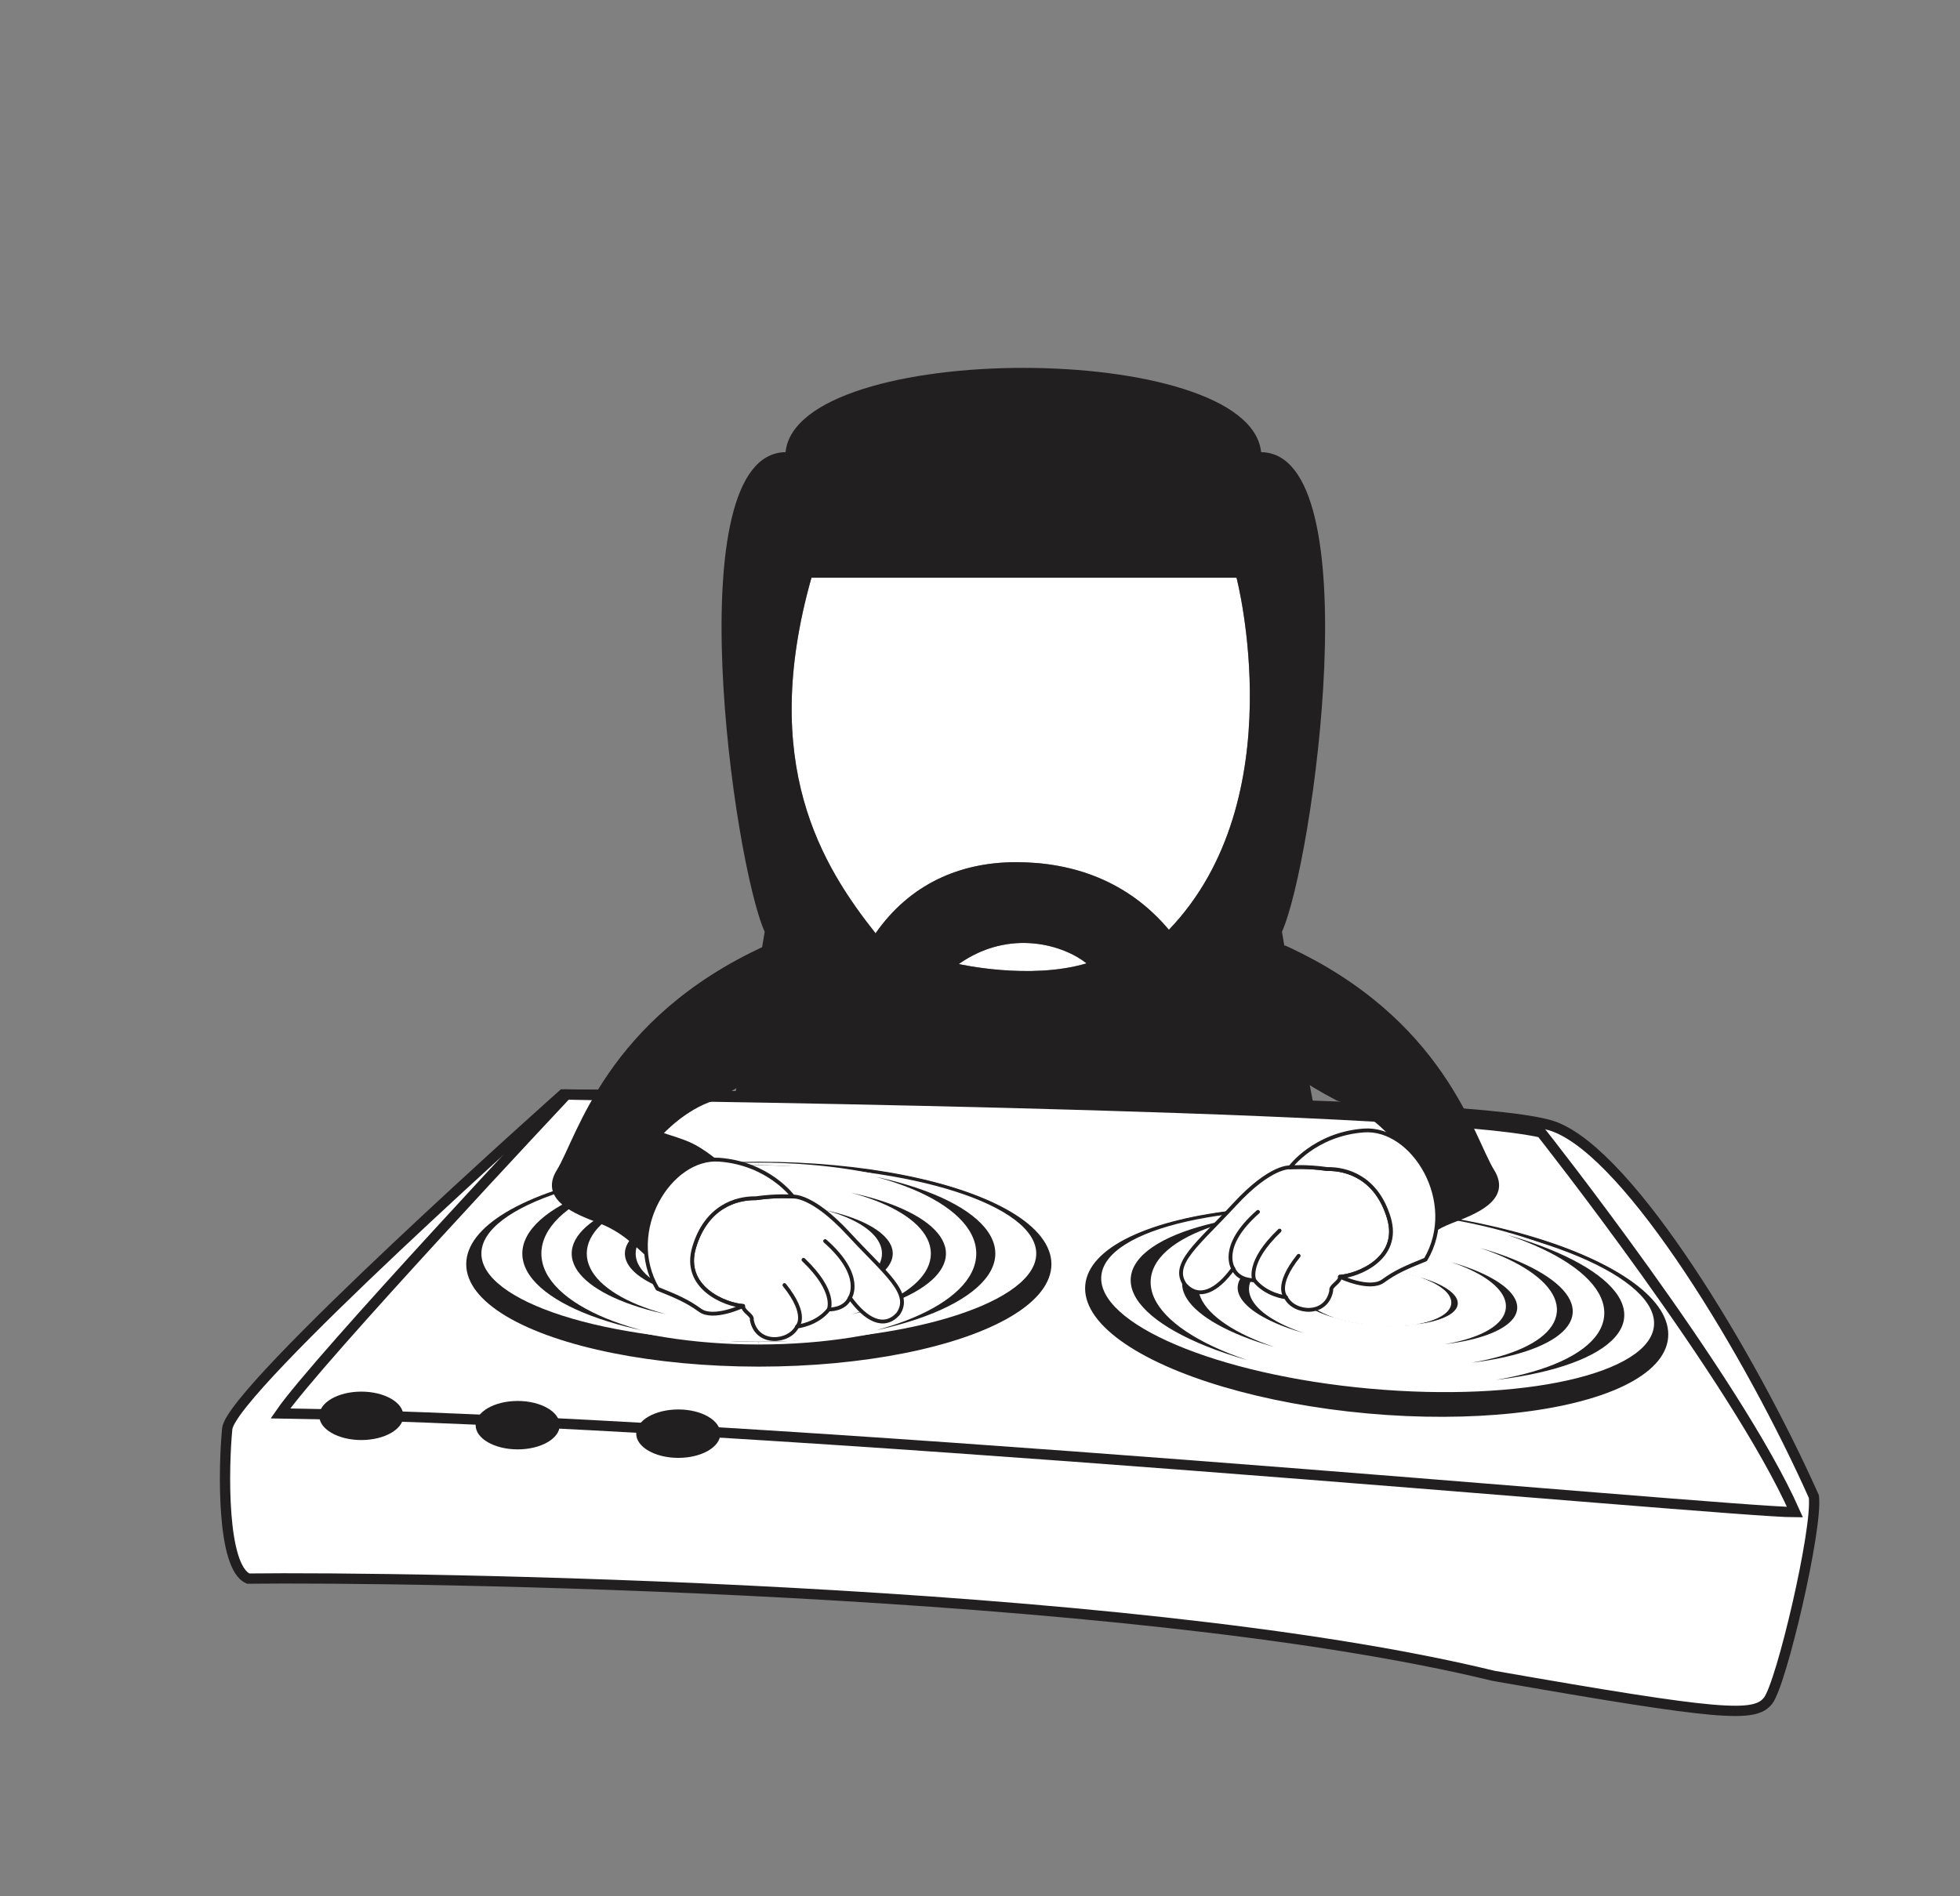 <?xml version="1.0" encoding="UTF-8" standalone="no"?>
<!DOCTYPE svg PUBLIC "-//W3C//DTD SVG 1.1//EN" "http://www.w3.org/Graphics/SVG/1.1/DTD/svg11.dtd">
<svg width="100%" height="100%" viewBox="0 0 3100 3000" version="1.1" xmlns="http://www.w3.org/2000/svg" xmlns:xlink="http://www.w3.org/1999/xlink" xml:space="preserve" xmlns:serif="http://www.serif.com/" style="fill-rule:evenodd;clip-rule:evenodd;stroke-miterlimit:10;">
    <rect x="0" y="0" width="3100" height="3000" fill="#808080" stroke="none"/>
    <g id="Layer-1" serif:id="Layer 1" transform="matrix(4.167,0,0,4.167,0,0)">
        <g transform="matrix(1,0,0,1,363.917,358.417)">
            <path d="M0,7.583C19.583,-6.167 40.083,0.583 48.5,7.333C26.916,13.75 0,7.583 0,7.583" style="fill:white;fill-rule:nonzero;"/>
        </g>
        <g transform="matrix(1,0,0,1,443.667,220.666)">
            <path d="M0,132.334C-15.667,113.667 -36.667,106.667 -58,106.667C-79.334,106.667 -98.334,115.001 -111.334,133.667C-131.667,108.001 -155.667,69.334 -135.667,-1.333L25.666,-1.333C25.666,-1.333 47.666,82.668 0,132.334" style="fill:white;fill-rule:nonzero;"/>
        </g>
        <g transform="matrix(1,0,0,1,443.667,211.5)">
            <path d="M0,141.5C-15.667,122.833 -36.667,115.833 -58,115.833C-79.334,115.833 -98.334,124.167 -111.334,142.833C-131.667,117.167 -155.667,78.5 -135.667,7.833L25.666,7.833C25.666,7.833 47.666,91.834 0,141.5M-79.75,154.5C-60.167,140.75 -39.667,147.5 -31.25,154.25C-52.834,160.667 -79.75,154.5 -79.75,154.5M42.916,142.25C54.789,115.914 76.5,-39.333 35,-39.833C30.666,-82.5 -141.167,-82.5 -145.5,-39.833C-187,-39.333 -165.29,115.914 -153.417,142.25C-156.417,161.25 -168.667,225.25 -168.667,225.25C-168.667,225.25 -127.667,283.167 -56,283.167C6,283.167 49,240.667 58.166,225.25C58.166,225.25 45.916,161.25 42.916,142.25Z" style="fill:rgb(34,31,32);fill-rule:nonzero;"/>
        </g>
        <g transform="matrix(1,0,0,1,213.643,652.171)">
            <path d="M0,-236.657C0,-236.657 -125.949,-124.6 -127.397,-109.713C-128.844,-94.823 -129.568,-57.183 -119.434,-52.841C-60.803,-53.564 213.696,-49.945 353.235,-15.925C440.096,-0.722 452.402,0 457.468,-6.514C462.537,-13.029 476.289,-71.659 474.84,-83.966C450.954,-137.53 405.352,-213.534 376.398,-224.39C347.445,-235.249 119.434,-235.17 0,-236.657Z" style="fill:white;fill-rule:nonzero;stroke:rgb(34,31,32);stroke-width:3.9px;"/>
        </g>
        <g transform="matrix(-0.322,0.947,0.947,0.322,526.502,351.046)">
            <path d="M161.309,-274.067C161.309,-274.067 287.403,-331.337 310.848,-337.89C255.147,-165.693 169.414,194.482 161.309,218.313C120.564,180.753 55.874,80.766 55.874,80.766C60.745,32.725 161.309,-274.067 161.309,-274.067Z" style="fill:none;fill-rule:nonzero;stroke:rgb(34,31,32);stroke-width:3.9px;"/>
        </g>
        <g transform="matrix(0,-1,-1,0,196.493,525.116)">
            <path d="M-15.965,-15.967C-21.042,-15.967 -25.158,-8.82 -25.158,0C-25.158,8.817 -21.042,15.965 -15.965,15.965C-10.889,15.965 -6.773,8.817 -6.773,0C-6.773,-8.82 -10.889,-15.967 -15.965,-15.967" style="fill:rgb(34,31,32);fill-rule:nonzero;"/>
        </g>
        <g transform="matrix(0,-1,-1,0,137.144,521.568)">
            <path d="M-15.965,-15.967C-21.043,-15.967 -25.158,-8.82 -25.158,-0.002C-25.158,8.816 -21.043,15.965 -15.965,15.965C-10.889,15.965 -6.774,8.816 -6.774,-0.002C-6.774,-8.82 -10.889,-15.967 -15.965,-15.967" style="fill:rgb(34,31,32);fill-rule:nonzero;"/>
        </g>
        <g transform="matrix(0,-1,-1,0,257.455,528.342)">
            <path d="M-15.967,-15.964C-21.043,-15.964 -25.158,-8.816 -25.158,0.002C-25.158,8.82 -21.043,15.967 -15.967,15.967C-10.889,15.967 -6.773,8.82 -6.773,0.002C-6.773,-8.816 -10.889,-15.964 -15.967,-15.964" style="fill:rgb(34,31,32);fill-rule:nonzero;"/>
        </g>
        <g transform="matrix(0,-1,-1,0,288.019,369.737)">
            <path d="M-110.224,-110.223C-131.244,-110.223 -148.284,-60.875 -148.284,0C-148.284,60.875 -131.244,110.224 -110.224,110.224C-89.203,110.224 -72.163,60.875 -72.163,0C-72.163,-60.875 -89.203,-110.223 -110.224,-110.223" style="fill:rgb(34,31,32);fill-rule:nonzero;"/>
        </g>
        <g transform="matrix(0,-1,-1,0,288.019,369.737)">
            <ellipse cx="-110.224" cy="0.001" rx="38.06" ry="110.224" style="fill:none;stroke:rgb(34,31,32);stroke-width:1.67px;"/>
        </g>
        <g transform="matrix(0,-1,-1,0,288.021,370.068)">
            <path d="M-105.862,-105.86C-124.655,-105.86 -139.889,-58.464 -139.889,0.002C-139.889,58.466 -124.655,105.862 -105.862,105.862C-87.068,105.862 -71.833,58.466 -71.833,0.002C-71.833,-58.464 -87.068,-105.86 -105.862,-105.86" style="fill:white;fill-rule:nonzero;"/>
        </g>
        <g transform="matrix(0,-1,-1,0,288.021,370.068)">
            <ellipse cx="-105.861" cy="0.001" rx="34.028" ry="105.861" style="fill:none;stroke:rgb(34,31,32);stroke-width:1.12px;"/>
        </g>
        <g transform="matrix(0,-1,-1,0,242.893,512.842)">
            <path d="M36.912,36.914C55.706,36.914 70.941,0.183 70.941,-45.127C70.941,4.72 55.706,45.129 36.912,45.129C18.119,45.129 2.885,4.72 2.885,-45.127C2.885,0.183 18.119,36.914 36.912,36.914" style="fill:rgb(34,31,32);fill-rule:nonzero;"/>
        </g>
        <g transform="matrix(0,-1,-1,0,242.893,512.842)">
            <path d="M36.912,36.914C55.706,36.914 70.941,0.183 70.941,-45.127C70.941,4.72 55.706,45.129 36.912,45.129C18.119,45.129 2.885,4.72 2.885,-45.127C2.885,0.183 18.119,36.914 36.912,36.914Z" style="fill:none;fill-rule:nonzero;stroke:white;stroke-width:0.98px;"/>
        </g>
        <g transform="matrix(-1,0,0,1,378.274,509.957)">
            <path d="M90.255,-68.057C44.944,-68.057 8.213,-52.822 8.213,-34.028C8.213,-15.235 44.944,0 90.255,0C40.408,0 0,-15.235 0,-34.028C0,-52.822 40.408,-68.057 90.255,-68.057Z" style="fill:rgb(34,31,32);fill-rule:nonzero;stroke:white;stroke-width:0.98px;"/>
        </g>
        <g transform="matrix(0,-1,-1,0,252.315,505.136)">
            <path d="M29.207,29.209C44.077,29.209 56.132,0.146 56.132,-35.705C56.132,3.735 44.077,35.707 29.207,35.707C14.338,35.707 2.284,3.735 2.284,-35.705C2.284,0.146 14.338,29.209 29.207,29.209" style="fill:rgb(34,31,32);fill-rule:nonzero;"/>
        </g>
        <g transform="matrix(0,-1,-1,0,252.315,505.136)">
            <path d="M29.207,29.209C44.077,29.209 56.132,0.146 56.132,-35.705C56.132,3.735 44.077,35.707 29.207,35.707C14.338,35.707 2.284,3.735 2.284,-35.705C2.284,0.146 14.338,29.209 29.207,29.209Z" style="fill:none;fill-rule:nonzero;stroke:white;stroke-width:0.78px;"/>
        </g>
        <g transform="matrix(-1,0,0,1,359.431,502.853)">
            <path d="M71.412,-53.848C35.561,-53.848 6.499,-41.793 6.499,-26.923C6.499,-12.054 35.561,0 71.412,0C31.972,0 0,-12.054 0,-26.923C0,-41.793 31.972,-53.848 71.412,-53.848Z" style="fill:rgb(34,31,32);fill-rule:nonzero;stroke:white;stroke-width:0.78px;"/>
        </g>
        <g transform="matrix(0,-1,-1,0,252.315,505.136)">
            <path d="M29.207,29.209C44.077,29.209 56.132,0.146 56.132,-35.705C56.132,3.735 44.077,35.707 29.207,35.707C14.338,35.707 2.284,3.735 2.284,-35.705C2.284,0.146 14.338,29.209 29.207,29.209" style="fill:rgb(34,31,32);fill-rule:nonzero;"/>
        </g>
        <g transform="matrix(0,-1,-1,0,252.315,505.136)">
            <path d="M29.207,29.209C44.077,29.209 56.132,0.146 56.132,-35.705C56.132,3.735 44.077,35.707 29.207,35.707C14.338,35.707 2.284,3.735 2.284,-35.705C2.284,0.146 14.338,29.209 29.207,29.209Z" style="fill:none;fill-rule:nonzero;stroke:white;stroke-width:0.78px;"/>
        </g>
        <g transform="matrix(-1,0,0,1,359.431,502.853)">
            <path d="M71.412,-53.848C35.561,-53.848 6.499,-41.793 6.499,-26.923C6.499,-12.054 35.561,0 71.412,0C31.972,0 0,-12.054 0,-26.923C0,-41.793 31.972,-53.848 71.412,-53.848Z" style="fill:rgb(34,31,32);fill-rule:nonzero;stroke:white;stroke-width:0.78px;"/>
        </g>
        <g transform="matrix(0,-1,-1,0,262.461,496.836)">
            <path d="M20.906,20.908C31.552,20.908 40.179,0.104 40.179,-25.558C40.179,2.674 31.552,25.56 20.906,25.56C10.262,25.56 1.635,2.674 1.635,-25.558C1.635,0.104 10.262,20.908 20.906,20.908" style="fill:rgb(34,31,32);fill-rule:nonzero;"/>
        </g>
        <g transform="matrix(0,-1,-1,0,262.461,496.836)">
            <path d="M20.906,20.908C31.552,20.908 40.179,0.104 40.179,-25.558C40.179,2.674 31.552,25.56 20.906,25.56C10.262,25.56 1.635,2.674 1.635,-25.558C1.635,0.104 10.262,20.908 20.906,20.908Z" style="fill:none;fill-rule:nonzero;stroke:white;stroke-width:0.56px;"/>
        </g>
        <g transform="matrix(-1,0,0,1,339.138,495.201)">
            <path d="M51.119,-38.545C25.456,-38.545 4.652,-29.917 4.652,-19.272C4.652,-8.628 25.456,0 51.119,0C22.887,0 0,-8.628 0,-19.272C0,-29.917 22.887,-38.545 51.119,-38.545Z" style="fill:rgb(34,31,32);fill-rule:nonzero;stroke:white;stroke-width:0.56px;"/>
        </g>
        <g transform="matrix(0,-1,-1,0,273.332,487.943)">
            <path d="M12.013,12.015C18.13,12.015 23.09,0.059 23.09,-14.687C23.09,1.537 18.13,14.689 12.013,14.689C5.896,14.689 0.938,1.537 0.938,-14.687C0.938,0.059 5.896,12.015 12.013,12.015" style="fill:rgb(34,31,32);fill-rule:nonzero;"/>
        </g>
        <g transform="matrix(0,-1,-1,0,273.332,487.943)">
            <path d="M12.013,12.015C18.13,12.015 23.09,0.059 23.09,-14.687C23.09,1.537 18.13,14.689 12.013,14.689C5.896,14.689 0.938,1.537 0.938,-14.687C0.938,0.059 5.896,12.015 12.013,12.015Z" style="fill:none;fill-rule:nonzero;stroke:white;stroke-width:0.32px;"/>
        </g>
        <g transform="matrix(-1,0,0,1,317.395,487.005)">
            <path d="M29.376,-22.151C14.628,-22.151 2.673,-17.192 2.673,-11.075C2.673,-4.958 14.628,0 29.376,0C13.152,0 0,-4.958 0,-11.075C0,-17.192 13.152,-22.151 29.376,-22.151Z" style="fill:rgb(34,31,32);fill-rule:nonzero;stroke:white;stroke-width:0.32px;"/>
        </g>
        <g transform="matrix(0.09,-0.996,-0.996,-0.09,542.267,389.44)">
            <path d="M-109.78,-100.336C-130.798,-100.335 -147.839,-50.987 -147.839,9.887C-147.841,70.762 -130.799,120.112 -109.78,120.112C-88.76,120.113 -71.72,70.764 -71.72,9.889C-71.719,-50.987 -88.759,-100.336 -109.78,-100.336" style="fill:rgb(34,31,32);fill-rule:nonzero;"/>
        </g>
        <g transform="matrix(0.09,-0.996,-0.996,-0.09,542.267,389.44)">
            <ellipse cx="-109.78" cy="9.889" rx="38.061" ry="110.225" style="fill:none;stroke:rgb(34,31,32);stroke-width:1.67px;"/>
        </g>
        <g transform="matrix(0.09,-0.996,-0.996,-0.09,541.85,389.719)">
            <path d="M-105.433,-96.362C-124.226,-96.362 -139.46,-48.966 -139.461,9.498C-139.461,67.962 -124.226,115.357 -105.433,115.357C-86.639,115.36 -71.404,67.963 -71.405,9.498C-71.405,-48.967 -86.639,-96.363 -105.433,-96.362" style="fill:white;fill-rule:nonzero;"/>
        </g>
        <g transform="matrix(0.09,-0.996,-0.996,-0.09,541.85,389.719)">
            <ellipse cx="-105.433" cy="9.498" rx="34.028" ry="105.861" style="fill:none;stroke:rgb(34,31,32);stroke-width:1.11px;"/>
        </g>
        <g transform="matrix(0.08,-0.997,-0.997,-0.08,468.489,529.142)">
            <path d="M40.693,34.576C58.624,34.579 73.168,-3.843 73.181,-51.245C73.167,0.903 58.622,43.173 40.693,43.166C22.763,43.162 8.241,0.885 8.256,-51.264C8.242,-3.861 22.766,34.57 40.693,34.576" style="fill:rgb(34,31,32);fill-rule:nonzero;"/>
        </g>
        <g transform="matrix(0.08,-0.997,-0.997,-0.08,468.489,529.142)">
            <path d="M40.693,34.576C58.624,34.579 73.168,-3.843 73.181,-51.245C73.167,0.903 58.622,43.173 40.693,43.166C22.763,43.162 8.241,0.885 8.256,-51.264C8.242,-3.861 22.766,34.57 40.693,34.576Z" style="fill:none;fill-rule:nonzero;stroke:white;stroke-width:0.98px;"/>
        </g>
        <g transform="matrix(-0.997,-0.08,-0.08,0.997,610.333,532.541)">
            <path d="M90.399,-65.268C42.998,-65.267 4.573,-50.733 4.572,-32.804C4.573,-14.874 42.998,-0.343 90.399,-0.342C38.253,-0.341 -4.021,-14.876 -4.021,-32.804C-4.021,-50.733 38.252,-65.267 90.399,-65.268Z" style="fill:rgb(34,31,32);fill-rule:nonzero;stroke:white;stroke-width:0.98px;"/>
        </g>
        <g transform="matrix(0.079,-0.997,-0.997,-0.079,479.846,521.524)">
            <path d="M32.211,27.353C46.397,27.352 57.891,-3.056 57.885,-40.56C57.891,0.7 46.399,34.149 32.211,34.151C18.026,34.155 6.52,0.707 6.514,-40.551C6.522,-3.047 18.025,27.356 32.211,27.353" style="fill:rgb(34,31,32);fill-rule:nonzero;"/>
        </g>
        <g transform="matrix(0.079,-0.997,-0.997,-0.079,479.846,521.524)">
            <path d="M32.211,27.353C46.397,27.352 57.891,-3.056 57.885,-40.56C57.891,0.7 46.399,34.149 32.211,34.151C18.026,34.155 6.52,0.707 6.514,-40.551C6.522,-3.047 18.025,27.356 32.211,27.353Z" style="fill:none;fill-rule:nonzero;stroke:white;stroke-width:0.78px;"/>
        </g>
        <g transform="matrix(-0.997,-0.08,-0.08,0.997,592.062,524.212)">
            <path d="M71.524,-51.64C34.02,-51.64 3.618,-40.141 3.617,-25.955C3.615,-11.77 34.02,-0.27 71.524,-0.269C30.265,-0.27 -3.183,-11.771 -3.184,-25.954C-3.183,-40.142 30.266,-51.64 71.524,-51.64Z" style="fill:rgb(34,31,32);fill-rule:nonzero;stroke:white;stroke-width:0.78px;"/>
        </g>
        <g transform="matrix(0.079,-0.997,-0.997,-0.079,492.064,513.319)">
            <path d="M23.061,19.582C33.215,19.577 41.441,-2.187 41.433,-29.035C41.443,0.5 33.216,24.445 23.061,24.448C12.908,24.45 4.669,0.51 4.661,-29.024C4.668,-2.178 12.906,19.584 23.061,19.582" style="fill:rgb(34,31,32);fill-rule:nonzero;"/>
        </g>
        <g transform="matrix(0.079,-0.997,-0.997,-0.079,492.064,513.319)">
            <path d="M23.061,19.582C33.215,19.577 41.441,-2.187 41.433,-29.035C41.443,0.5 33.216,24.445 23.061,24.448C12.908,24.45 4.669,0.51 4.661,-29.024C4.668,-2.178 12.906,19.584 23.061,19.582Z" style="fill:none;fill-rule:nonzero;stroke:white;stroke-width:0.55px;"/>
        </g>
        <g transform="matrix(-0.997,-0.08,-0.08,0.997,572.387,515.244)">
            <path d="M51.199,-36.965C24.352,-36.966 2.588,-28.737 2.588,-18.582C2.588,-8.426 24.353,-0.194 51.199,-0.194C21.663,-0.193 -2.279,-8.427 -2.279,-18.582C-2.279,-28.737 21.664,-36.967 51.199,-36.965Z" style="fill:rgb(34,31,32);fill-rule:nonzero;stroke:white;stroke-width:0.56px;"/>
        </g>
        <g transform="matrix(0.08,-0.997,-0.997,-0.08,505.144,504.525)">
            <path d="M13.246,11.252C19.082,11.254 23.814,-1.253 23.819,-16.68C23.815,0.292 19.081,14.051 13.246,14.048C7.412,14.048 2.682,0.289 2.684,-16.684C2.682,-1.256 7.411,11.253 13.246,11.252" style="fill:rgb(34,31,32);fill-rule:nonzero;"/>
        </g>
        <g transform="matrix(0.08,-0.997,-0.997,-0.08,505.144,504.525)">
            <path d="M13.246,11.252C19.082,11.254 23.814,-1.253 23.819,-16.68C23.815,0.292 19.081,14.051 13.246,14.048C7.412,14.048 2.682,0.289 2.684,-16.684C2.682,-1.256 7.411,11.253 13.246,11.252Z" style="fill:none;fill-rule:nonzero;stroke:white;stroke-width:0.32px;"/>
        </g>
        <g transform="matrix(-0.997,-0.08,-0.08,0.997,551.311,505.631)">
            <path d="M29.424,-21.243C13.995,-21.241 1.488,-16.512 1.488,-10.676C1.489,-4.841 13.996,-0.11 29.424,-0.109C12.451,-0.111 -1.308,-4.841 -1.309,-10.677C-1.309,-16.512 12.451,-21.242 29.424,-21.243Z" style="fill:rgb(34,31,32);fill-rule:nonzero;stroke:white;stroke-width:0.32px;"/>
        </g>
        <g transform="matrix(1,0,0,1,270.923,425.526)">
            <path d="M0,-8.211C26.316,-22.016 32.356,-32.8 32.356,-32.8L19.845,-66.019C-40.55,-38.41 -51.337,6.455 -59.102,18.968C-65.885,29.899 -51.951,35.065 -43.523,38.292C-31.842,42.765 -27.144,50.18 -17.588,57.808L7.079,19.808C2.274,16.541 -1.816,12.663 -6.924,9.808C-10.847,7.615 -15.533,6.403 -19.891,4.915L-19.894,4.913C-19.894,4.913 -11.216,-4.759 0,-8.211" style="fill:rgb(34,31,32);fill-rule:nonzero;"/>
        </g>
        <g transform="matrix(1,0,0,1,253.334,359.508)">
            <path d="M0,123.826C-9.555,116.198 -14.253,108.783 -25.935,104.31C-34.363,101.084 -48.296,95.918 -41.513,84.986C-33.749,72.473 -22.962,27.608 37.434,0" style="fill:none;fill-rule:nonzero;stroke:rgb(34,31,32);stroke-width:1.07px;stroke-linecap:round;stroke-linejoin:round;"/>
        </g>
        <g transform="matrix(1,0,0,1,251.029,392.726)">
            <path d="M0,37.713C0,37.713 8.677,28.041 19.894,24.589C46.209,10.784 52.25,0 52.25,0" style="fill:none;fill-rule:nonzero;stroke:rgb(34,31,32);stroke-width:1.07px;stroke-linecap:round;stroke-linejoin:round;"/>
        </g>
        <g transform="matrix(1,0,0,1,278.001,427.334)">
            <path d="M0,18C-4.805,14.733 -8.895,10.855 -14.002,8C-20.196,4.538 -28.293,3.521 -34,0" style="fill:none;fill-rule:nonzero;stroke:rgb(34,31,32);stroke-width:1.07px;stroke-linecap:round;stroke-linejoin:round;"/>
        </g>
        <g transform="matrix(1,0,0,1,322.101,495.951)">
            <path d="M0,-27.509C-13.848,-42.519 -21.137,-41.66 -21.137,-41.66C-21.137,-41.66 -27.254,-42.176 -35.166,-41.024C-42.693,-41.165 -54.028,-37.806 -58.621,-22.42C-63.215,-7.035 -46.755,-0.539 -40.042,-0.129C-40.16,1.981 -36.293,3.327 -36.753,5.13C-34.921,15.01 -22.56,13.871 -19.516,7.674C-19.516,7.674 -12.048,6.906 -7.526,1.187C-7.526,1.187 -1.571,1.486 0.482,-3.244C6.59,5.206 13.425,8.73 18.732,2.932C24.347,-4.947 13.849,-12.496 0,-27.509" style="fill:white;fill-rule:nonzero;"/>
        </g>
        <g transform="matrix(1,0,0,1,322.101,495.951)">
            <path d="M0,-27.509C-13.848,-42.519 -21.137,-41.66 -21.137,-41.66C-21.137,-41.66 -27.254,-42.176 -35.166,-41.024C-42.693,-41.165 -54.028,-37.806 -58.621,-22.42C-63.215,-7.035 -46.755,-0.539 -40.042,-0.129C-40.16,1.981 -36.293,3.327 -36.753,5.13C-34.921,15.01 -22.56,13.871 -19.516,7.674C-19.516,7.674 -12.048,6.906 -7.526,1.187C-7.526,1.187 -1.571,1.486 0.482,-3.244C6.59,5.206 13.425,8.73 18.732,2.932C24.347,-4.947 13.849,-12.496 0,-27.509Z" style="fill:none;fill-rule:nonzero;stroke:rgb(34,31,32);stroke-width:1.45px;stroke-linecap:round;stroke-linejoin:round;"/>
        </g>
        <g transform="matrix(1,0,0,1,263.48,466.484)">
            <path d="M0,7.047C4.593,-8.339 15.928,-11.698 23.455,-11.557C31.367,-12.709 37.484,-12.193 37.484,-12.193C37.484,-12.193 28.309,-24.774 9.55,-26.187C-9.208,-27.601 -26.78,0.964 -13.938,22.794C-6.452,25.836 -2.81,27.342 2.268,30.994C7.345,34.648 18.579,29.338 18.579,29.338C11.865,28.928 -4.595,22.432 0,7.047" style="fill:white;fill-rule:nonzero;"/>
        </g>
        <g transform="matrix(1,0,0,1,263.48,466.484)">
            <path d="M0,7.047C4.593,-8.339 15.928,-11.698 23.455,-11.557C31.367,-12.709 37.484,-12.193 37.484,-12.193C37.484,-12.193 28.309,-24.774 9.55,-26.187C-9.208,-27.601 -26.78,0.964 -13.938,22.794C-6.452,25.836 -2.81,27.342 2.268,30.994C7.345,34.648 18.579,29.338 18.579,29.338C11.865,28.928 -4.595,22.432 0,7.047Z" style="fill:none;fill-rule:nonzero;stroke:rgb(34,31,32);stroke-width:1.45px;stroke-linecap:round;stroke-linejoin:round;"/>
        </g>
        <g transform="matrix(-0.294,-0.956,-0.956,0.294,309.878,493.269)">
            <path d="M-7.757,10.013C-7.757,10.013 -5.143,4.524 8.714,10.013" style="fill:none;fill-rule:nonzero;stroke:rgb(34,31,32);stroke-width:1.45px;stroke-linecap:round;stroke-linejoin:round;"/>
        </g>
        <g transform="matrix(-0.454,-0.891,-0.891,0.454,318.247,480.552)">
            <path d="M-13.108,10.807C-13.108,10.807 -8.555,4.985 8.037,10.807" style="fill:none;fill-rule:nonzero;stroke:rgb(34,31,32);stroke-width:1.45px;stroke-linecap:round;stroke-linejoin:round;"/>
        </g>
        <g transform="matrix(-0.4,-0.916,-0.916,0.4,329.827,475.93)">
            <path d="M-12.472,13.357C-12.472,13.357 -7.175,4.853 11.01,13.357" style="fill:none;fill-rule:nonzero;stroke:rgb(34,31,32);stroke-width:1.45px;stroke-linecap:round;stroke-linejoin:round;"/>
        </g>
        <g transform="matrix(1,0,0,1,507.557,425.526)">
            <path d="M0,-8.211C-26.316,-22.016 -32.356,-32.8 -32.356,-32.8L-19.846,-66.019C40.55,-38.41 51.336,6.455 59.102,18.968C65.885,29.899 51.951,35.065 43.523,38.292C31.842,42.765 27.143,50.18 17.588,57.808L-7.079,19.808C-2.274,16.541 1.815,12.663 6.924,9.808C10.846,7.615 15.532,6.403 19.891,4.915L19.893,4.913C19.893,4.913 11.216,-4.759 0,-8.211" style="fill:rgb(34,31,32);fill-rule:nonzero;"/>
        </g>
        <g transform="matrix(1,0,0,1,525.144,359.508)">
            <path d="M0,123.826C9.555,116.198 14.254,108.783 25.936,104.31C34.363,101.084 48.297,95.918 41.514,84.986C33.748,72.473 22.962,27.608 -37.434,0" style="fill:none;fill-rule:nonzero;stroke:rgb(34,31,32);stroke-width:1.07px;stroke-linecap:round;stroke-linejoin:round;"/>
        </g>
        <g transform="matrix(1,0,0,1,527.449,392.726)">
            <path d="M0,37.713C0,37.713 -8.677,28.041 -19.893,24.589C-46.209,10.784 -52.249,0 -52.249,0" style="fill:none;fill-rule:nonzero;stroke:rgb(34,31,32);stroke-width:1.07px;stroke-linecap:round;stroke-linejoin:round;"/>
        </g>
        <g transform="matrix(1,0,0,1,500.477,427.334)">
            <path d="M0,18C4.805,14.733 8.895,10.855 14.003,8C20.196,4.538 28.294,3.521 34,0" style="fill:none;fill-rule:nonzero;stroke:rgb(34,31,32);stroke-width:1.07px;stroke-linecap:round;stroke-linejoin:round;"/>
        </g>
        <g transform="matrix(1,0,0,1,468.559,484.858)">
            <path d="M0,-27.509C13.848,-42.519 21.137,-41.66 21.137,-41.66C21.137,-41.66 27.254,-42.176 35.165,-41.024C42.692,-41.165 54.027,-37.806 58.62,-22.42C63.215,-7.035 46.755,-0.539 40.041,-0.129C40.159,1.981 36.293,3.327 36.752,5.13C34.921,15.01 22.56,13.871 19.516,7.674C19.516,7.674 12.047,6.906 7.525,1.187C7.525,1.187 1.57,1.486 -0.482,-3.244C-6.591,5.206 -13.426,8.73 -18.732,2.932C-24.348,-4.947 -13.85,-12.496 0,-27.509" style="fill:white;fill-rule:nonzero;"/>
        </g>
        <g transform="matrix(1,0,0,1,468.559,484.858)">
            <path d="M0,-27.509C13.848,-42.519 21.137,-41.66 21.137,-41.66C21.137,-41.66 27.254,-42.176 35.165,-41.024C42.692,-41.165 54.027,-37.806 58.62,-22.42C63.215,-7.035 46.755,-0.539 40.041,-0.129C40.159,1.981 36.293,3.327 36.752,5.13C34.921,15.01 22.56,13.871 19.516,7.674C19.516,7.674 12.047,6.906 7.525,1.187C7.525,1.187 1.57,1.486 -0.482,-3.244C-6.591,5.206 -13.426,8.73 -18.732,2.932C-24.348,-4.947 -13.85,-12.496 0,-27.509Z" style="fill:none;fill-rule:nonzero;stroke:rgb(34,31,32);stroke-width:1.45px;stroke-linecap:round;stroke-linejoin:round;"/>
        </g>
        <g transform="matrix(1,0,0,1,527.179,455.39)">
            <path d="M0,7.047C-4.593,-8.339 -15.928,-11.698 -23.455,-11.557C-31.366,-12.709 -37.483,-12.193 -37.483,-12.193C-37.483,-12.193 -28.309,-24.774 -9.55,-26.187C9.208,-27.601 26.78,0.964 13.938,22.794C6.452,25.836 2.81,27.342 -2.268,30.994C-7.345,34.648 -18.579,29.338 -18.579,29.338C-11.865,28.928 4.595,22.432 0,7.047" style="fill:white;fill-rule:nonzero;"/>
        </g>
        <g transform="matrix(1,0,0,1,527.179,455.39)">
            <path d="M0,7.047C-4.593,-8.339 -15.928,-11.698 -23.455,-11.557C-31.366,-12.709 -37.483,-12.193 -37.483,-12.193C-37.483,-12.193 -28.309,-24.774 -9.55,-26.187C9.208,-27.601 26.78,0.964 13.938,22.794C6.452,25.836 2.81,27.342 -2.268,30.994C-7.345,34.648 -18.579,29.338 -18.579,29.338C-11.865,28.928 4.595,22.432 0,7.047Z" style="fill:none;fill-rule:nonzero;stroke:rgb(34,31,32);stroke-width:1.45px;stroke-linecap:round;stroke-linejoin:round;"/>
        </g>
        <g transform="matrix(0.294,-0.956,-0.956,-0.294,495.726,487.143)">
            <path d="M-7.398,5.731C-7.398,5.731 -4.784,11.22 9.073,5.731" style="fill:none;fill-rule:nonzero;stroke:rgb(34,31,32);stroke-width:1.45px;stroke-linecap:round;stroke-linejoin:round;"/>
        </g>
        <g transform="matrix(0.454,-0.891,-0.891,-0.454,486.245,483.795)">
            <path d="M-6.62,8.03C-6.62,8.03 -2.066,13.851 14.524,8.03" style="fill:none;fill-rule:nonzero;stroke:rgb(34,31,32);stroke-width:1.45px;stroke-linecap:round;stroke-linejoin:round;"/>
        </g>
        <g transform="matrix(0.4,-0.916,-0.916,-0.4,479.053,476.873)">
            <path d="M-8.739,8.16C-8.739,8.16 -3.443,16.665 14.743,8.16" style="fill:none;fill-rule:nonzero;stroke:rgb(34,31,32);stroke-width:1.45px;stroke-linecap:round;stroke-linejoin:round;"/>
        </g>
    </g>
</svg>
